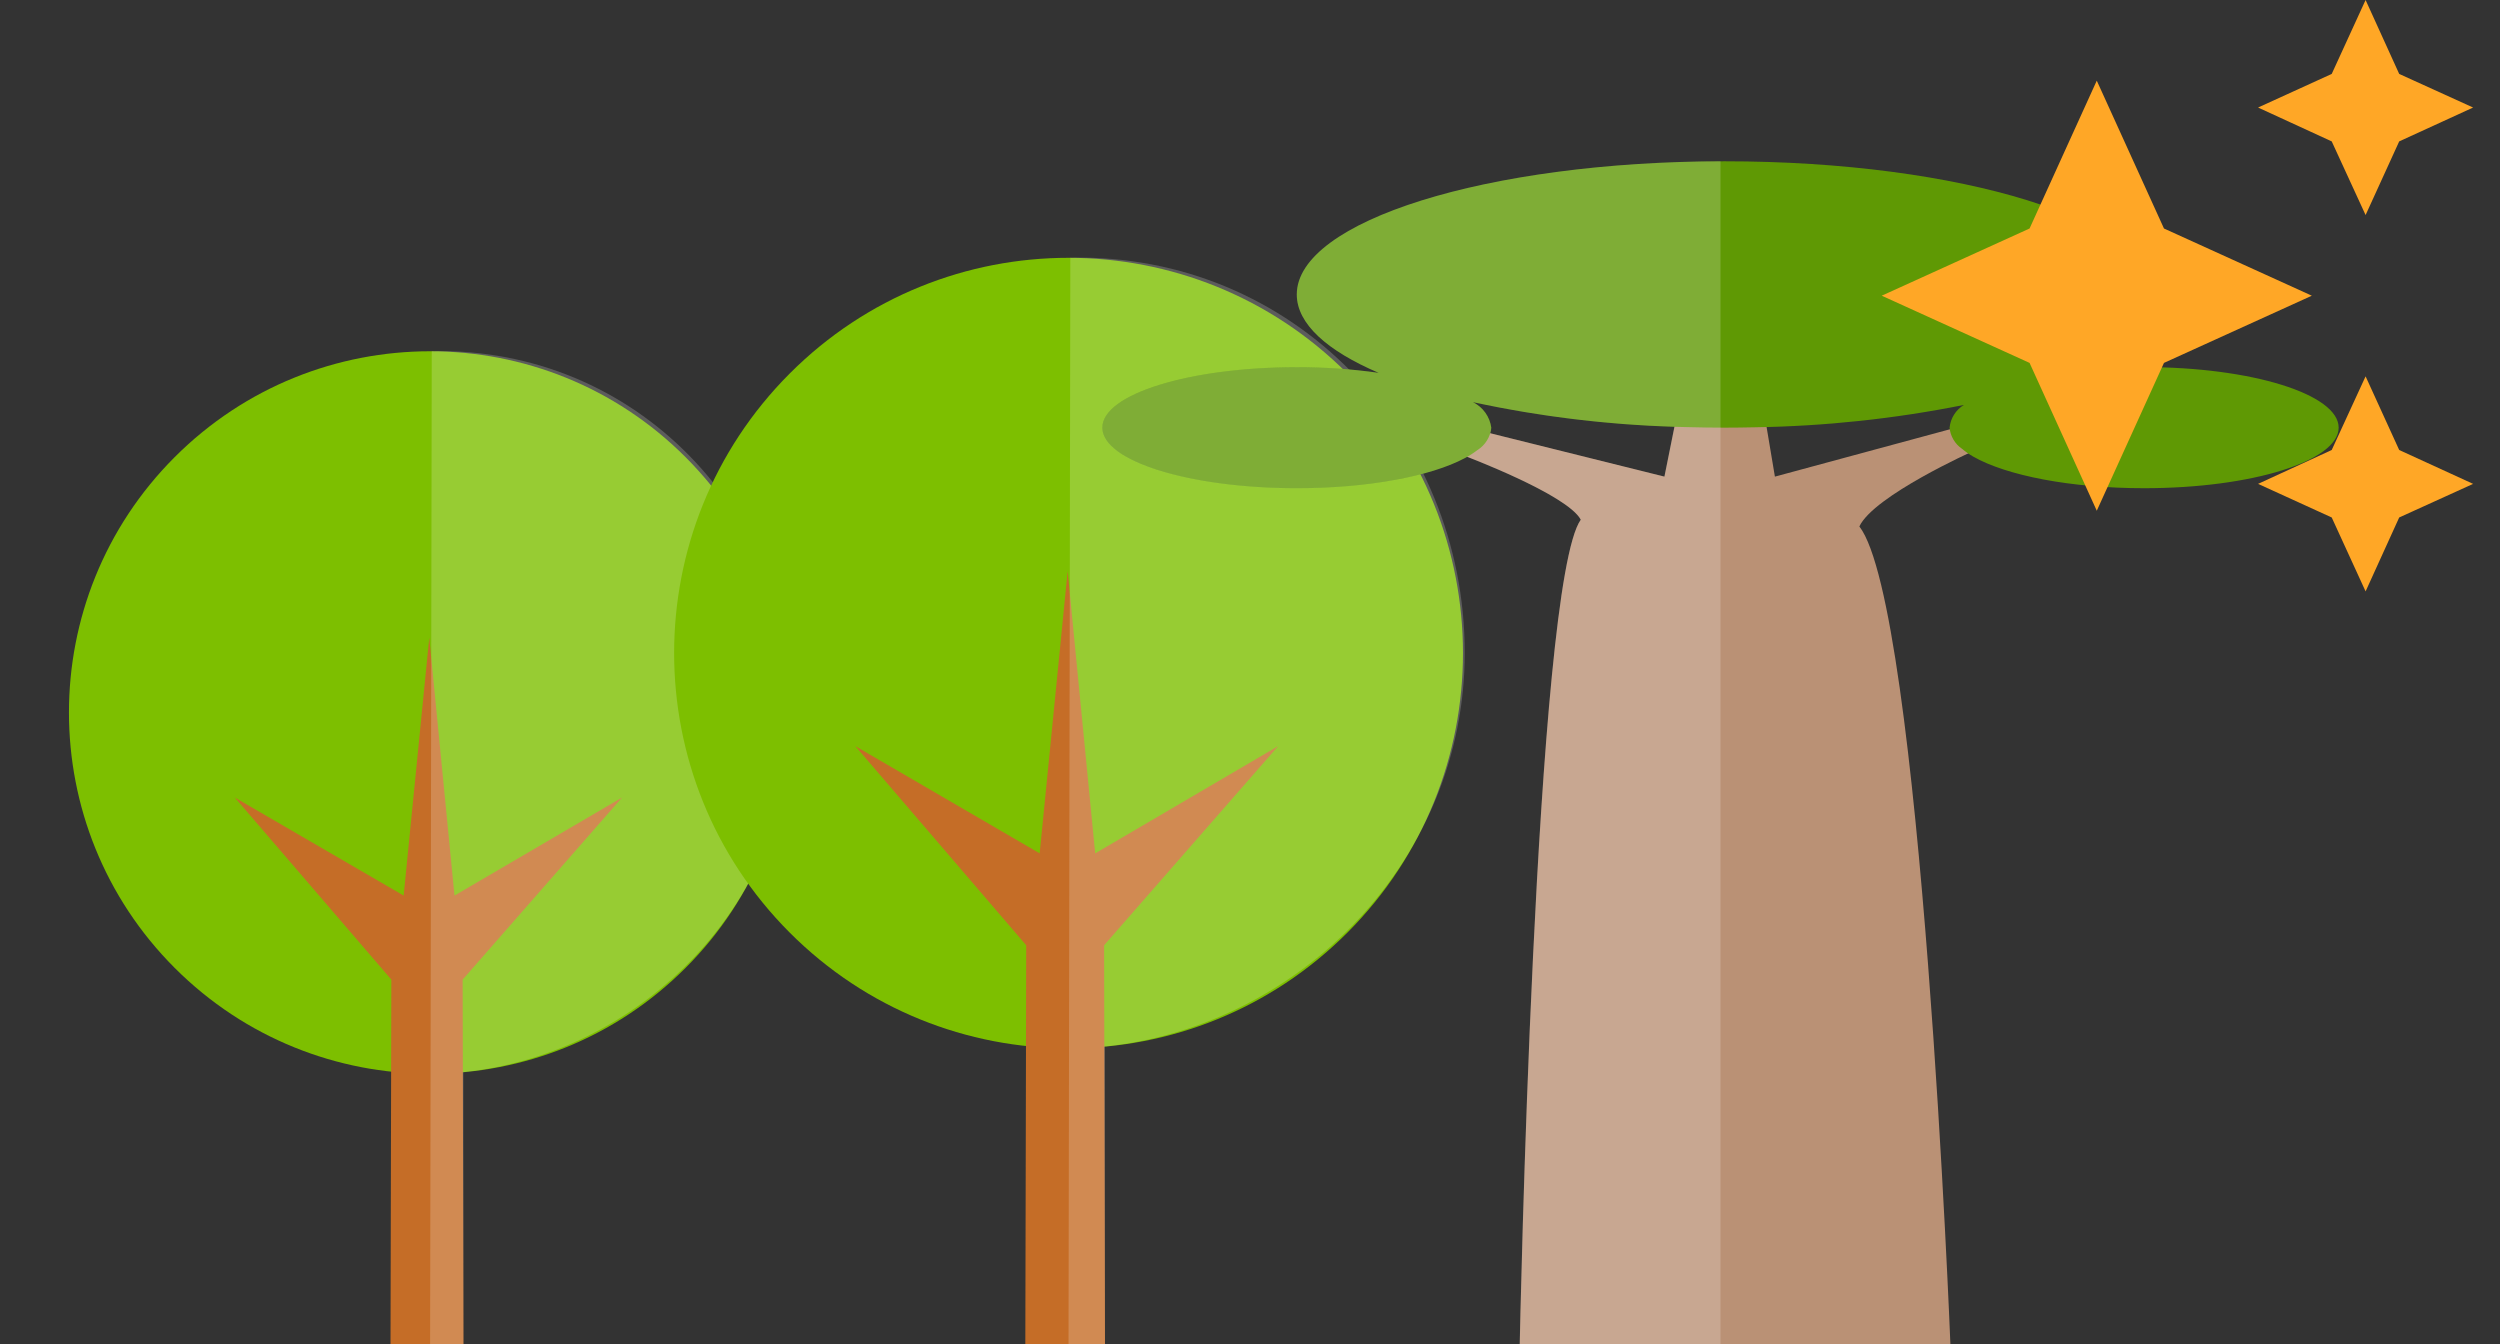 <svg width="186" height="100" viewBox="0 0 186 100" fill="none" xmlns="http://www.w3.org/2000/svg">
<rect x="0" y="0" width="186" height="100" fill="#333333" stroke="none"/>
<g clip-path="url(#clip0_16053_345187)">
<g clip-path="url(#clip1_16053_345187)">
<path d="M13 34.006C23.494 23.51 40.507 23.51 51 34.006C61.493 44.502 61.493 61.52 51 72.016C40.507 82.512 23.494 82.512 13 72.016C2.507 61.52 2.507 44.502 13 34.006Z" fill="#7DBF00"/>
<path d="M46.281 59.337L33.814 66.632L31.938 47.443L30.032 66.632L17.47 59.337L29.115 72.882L29.054 100.001L34.482 99.997L34.421 72.882L46.281 59.337Z" fill="#C56D27"/>
<path opacity="0.2" d="M32 99.999H34.481V79.767C47.983 78.346 58.992 66.885 58.992 53.002C58.992 38.155 47.34 25.814 32.122 26.124" fill="white"/>
</g>
<g clip-path="url(#clip2_16053_345187)">
<path d="M58.75 27.794C70.21 16.31 88.79 16.31 100.25 27.794C111.71 39.278 111.71 57.897 100.25 69.381C88.79 80.865 70.21 80.865 58.75 69.381C47.29 57.897 47.29 39.278 58.75 27.794Z" fill="#7DBF00"/>
<path d="M95.098 55.509L81.482 63.491L79.433 42.496L77.352 63.491L63.633 55.509L76.35 70.328L76.284 100.001L82.212 99.996L82.145 70.328L95.098 55.509Z" fill="#C56D27"/>
<path opacity="0.2" d="M79.498 99.999H82.208V77.862C96.954 76.307 108.977 63.768 108.977 48.578C108.977 32.334 96.251 18.831 79.632 19.17" fill="white"/>
</g>
<g clip-path="url(#clip3_16053_345187)">
<path d="M123.835 35.461L125.627 26.553C126.518 26.627 127.414 26.673 128.327 26.673C129.08 26.673 129.825 26.639 130.565 26.587L132.053 35.461L145.974 31.694C146.208 32.335 146.488 32.957 146.812 33.557C146.812 33.557 139.413 36.877 138.337 39.167C142.946 45.12 145.109 99.994 145.109 99.994H113.07C113.07 99.994 114.198 43.468 117.611 38.664C116.613 36.788 108.969 33.913 108.969 33.913C109.333 33.298 109.651 32.657 109.919 31.995L123.835 35.461Z" fill="#BA9175"/>
<path d="M96.483 27.318C98.522 27.313 100.56 27.455 102.579 27.741C98.748 26.105 96.483 24.095 96.483 21.911C96.483 16.438 110.739 12 128.325 12C145.912 12 160.168 16.438 160.168 21.911C160.168 24.038 158.01 26.005 154.349 27.615C156.066 27.412 157.794 27.311 159.523 27.313C167.518 27.313 173.996 29.33 173.996 31.818C173.996 34.306 167.518 36.323 159.523 36.323C154.038 36.323 149.27 35.373 146.811 33.973C146.515 33.804 146.234 33.609 145.973 33.39C145.712 33.211 145.494 32.978 145.335 32.706C145.175 32.435 145.077 32.131 145.049 31.818C145.083 31.474 145.197 31.142 145.381 30.849C145.565 30.556 145.815 30.309 146.111 30.128C140.99 31.154 135.784 31.71 130.56 31.791C129.82 31.807 129.076 31.818 128.322 31.818C127.412 31.818 126.513 31.803 125.622 31.78C120.231 31.678 114.862 31.055 109.592 29.921C109.957 30.103 110.272 30.371 110.51 30.702C110.747 31.033 110.899 31.416 110.953 31.819C110.92 32.157 110.809 32.483 110.63 32.772C110.451 33.062 110.207 33.306 109.918 33.488C109.62 33.715 109.302 33.917 108.968 34.09C106.456 35.425 101.812 36.324 96.484 36.324C88.488 36.324 82.007 34.307 82.007 31.819C82.007 29.331 88.486 27.318 96.483 27.318Z" fill="#5F9904"/>
<path opacity="0.2" d="M96.476 27.316C98.516 27.311 100.553 27.453 102.572 27.739C98.741 26.103 96.478 24.093 96.478 21.909C96.478 16.468 110.539 12.052 128.004 11.998V99.998H113.063C113.063 99.998 114.192 43.471 117.604 38.667C116.7 36.966 110.329 34.443 109.149 33.992C109.087 34.026 109.026 34.061 108.961 34.096C106.449 35.431 101.805 36.329 96.476 36.329C88.481 36.329 82 34.312 82 31.824C82 29.336 88.481 27.316 96.476 27.316ZM110.95 31.821C110.949 31.963 110.928 32.104 110.886 32.239L123.827 35.459L124.573 31.75C119.532 31.6 114.516 30.988 109.588 29.922C109.954 30.105 110.269 30.373 110.506 30.704C110.743 31.035 110.896 31.419 110.95 31.822V31.821Z" fill="white"/>
</g>
<path d="M176 0L173.48 5.5L168 8L173.48 10.52L176 16L178.5 10.52L184 8L178.5 5.5M156 6L151 17L140 22L151 27L156 38L161 27L172 22L161 17M176 28L173.48 33.48L168 36L173.48 38.5L176 44L178.5 38.5L184 36L178.5 33.48" fill="#FFA726"/>
</g>
<defs>
<clipPath id="clip0_16053_345187">
<rect width="186" height="100" fill="white"/>
</clipPath>
<clipPath id="clip1_16053_345187">
<rect width="76" height="85" fill="white" transform="matrix(-1 0 0 1 70 15)"/>
</clipPath>
<clipPath id="clip2_16053_345187">
<rect width="83" height="93" fill="white" transform="matrix(-1 0 0 1 121 7)"/>
</clipPath>
<clipPath id="clip3_16053_345187">
<rect width="92" height="88" fill="white" transform="matrix(-1 0 0 1 174 12)"/>
</clipPath>
</defs>
</svg>
